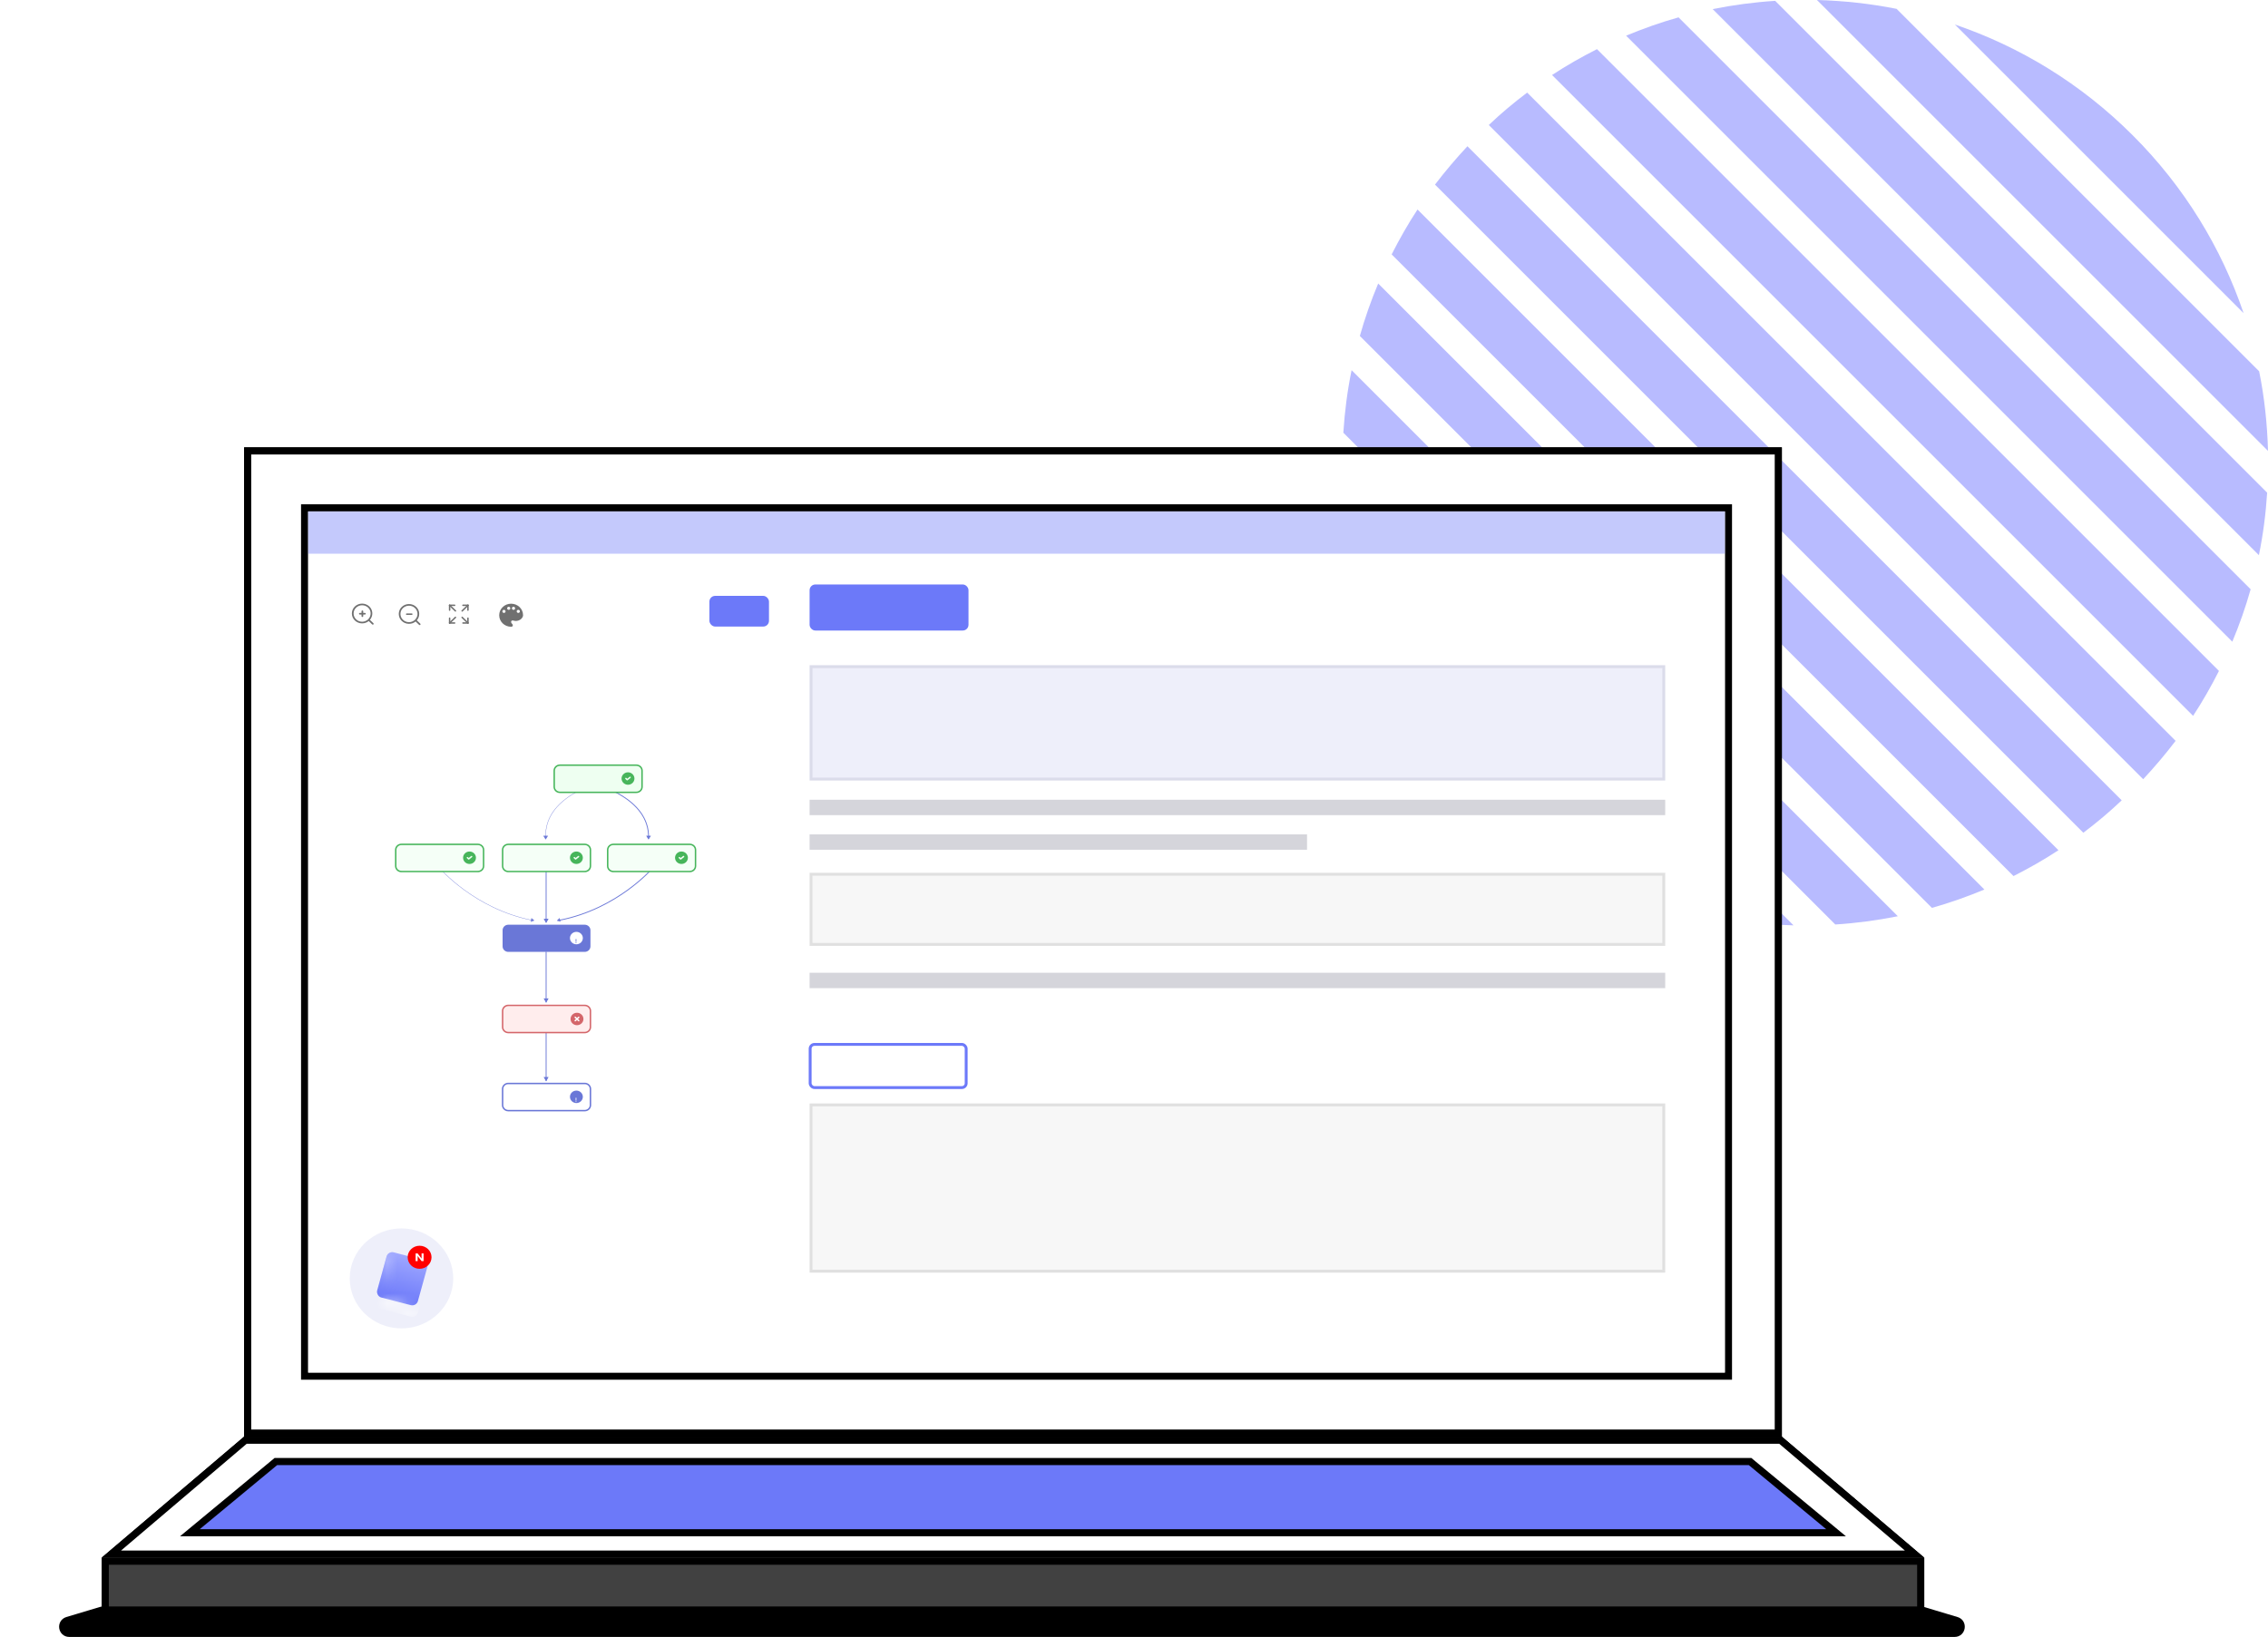<svg width="223" height="161" viewBox="0 0 223 161" fill="none" xmlns="http://www.w3.org/2000/svg">
<path d="M135.509 27.886C134.805 29.569 134.196 31.3 133.707 33.043L189.957 89.293C191.699 88.803 193.418 88.194 195.114 87.49L135.509 27.886Z" fill="#B8BBFF"/>
<path d="M139.377 20.605C138.434 22.037 137.598 23.517 136.834 25.021L197.979 86.165C199.483 85.401 200.963 84.566 202.396 83.623L139.377 20.605Z" fill="#B8BBFF"/>
<path d="M144.284 14.385C143.15 15.602 142.087 16.856 141.096 18.157L204.843 81.903C206.144 80.925 207.41 79.862 208.615 78.716L144.284 14.385Z" fill="#B8BBFF"/>
<path d="M220.6 30.799C218.428 24.413 214.799 18.396 209.701 13.311C204.604 8.213 198.599 4.584 192.213 2.412L220.6 30.799Z" fill="#B8BBFF"/>
<path d="M168.517 90.14C171.095 90.653 173.722 90.94 176.348 91.012L132 46.664C132.072 49.29 132.346 51.904 132.871 54.495L168.517 90.14Z" fill="#B8BBFF"/>
<path d="M132.895 36.409C132.477 38.439 132.215 40.492 132.083 42.557L180.454 90.928C182.52 90.797 184.573 90.522 186.602 90.116L132.895 36.409Z" fill="#B8BBFF"/>
<path d="M157.021 4.834C155.517 5.598 154.037 6.434 152.604 7.377L215.635 70.407C216.578 68.974 217.413 67.494 218.177 65.99L157.021 4.834Z" fill="#B8BBFF"/>
<path d="M186.483 0.871C183.905 0.358 181.278 0.072 178.652 0L223 44.348C222.928 41.722 222.654 39.107 222.129 36.517L186.483 0.871Z" fill="#B8BBFF"/>
<path d="M134.399 60.201C136.572 66.588 140.201 72.604 145.298 77.69C150.395 82.787 156.4 86.416 162.787 88.589L134.399 60.201Z" fill="#B8BBFF"/>
<path d="M165.043 1.707C163.3 2.196 161.581 2.805 159.886 3.51L219.49 63.114C220.195 61.431 220.804 59.7 221.293 57.957L165.043 1.707Z" fill="#B8BBFF"/>
<path d="M174.545 0.083C172.48 0.214 170.427 0.489 168.397 0.895L222.104 54.602C222.522 52.572 222.785 50.519 222.916 48.454L174.545 0.083Z" fill="#B8BBFF"/>
<path d="M150.157 9.108C148.856 10.087 147.59 11.149 146.385 12.295L210.728 76.639C211.862 75.421 212.924 74.168 213.915 72.866L150.157 9.108Z" fill="#B8BBFF"/>
<rect x="24.35" y="44.35" width="150.5" height="96.6" fill="white" stroke="black" stroke-width="0.7"/>
<rect x="29.95" y="49.95" width="140" height="85.4" fill="#C4C4C4" stroke="black" stroke-width="0.7"/>
<rect x="30.3" y="50.301" width="139.3" height="84.7" fill="white"/>
<path opacity="0.4" d="M30.3 50.301H169.6V54.46H30.3V50.301Z" fill="#6C79F9"/>
<path d="M163.731 78.66H79.603V80.173H163.731V78.66Z" fill="#D5D5DB"/>
<path d="M128.514 82.063H79.603V83.576H128.514V82.063Z" fill="#D5D5DB"/>
<path d="M163.731 95.675H79.603V97.188H163.731V95.675Z" fill="#D5D5DB"/>
<path d="M41.326 61.342L40.983 61.01C41.137 60.835 41.221 60.615 41.221 60.382C41.221 60.123 41.117 59.878 40.926 59.694C40.534 59.315 39.896 59.315 39.502 59.694C39.313 59.878 39.209 60.123 39.209 60.383C39.209 60.644 39.313 60.887 39.504 61.071C39.694 61.256 39.946 61.356 40.215 61.356C40.457 61.356 40.683 61.275 40.865 61.126L41.209 61.458C41.226 61.474 41.247 61.483 41.267 61.483C41.288 61.483 41.311 61.474 41.326 61.458C41.358 61.424 41.358 61.373 41.326 61.342ZM40.214 61.193C39.989 61.193 39.778 61.109 39.621 60.955C39.462 60.801 39.375 60.599 39.375 60.382C39.375 60.165 39.462 59.961 39.621 59.809C39.947 59.493 40.48 59.493 40.807 59.809C40.966 59.962 41.053 60.165 41.053 60.382C41.053 60.571 40.983 60.748 40.861 60.892C40.842 60.913 40.827 60.935 40.807 60.955C40.787 60.974 40.763 60.989 40.742 61.007C40.594 61.126 40.41 61.193 40.214 61.193Z" fill="#707070"/>
<path d="M40.489 60.406H39.987" stroke="#707070" stroke-width="0.142" stroke-linecap="round"/>
<path d="M36.717 61.299L36.37 60.964C36.703 60.582 36.688 60.01 36.316 59.651C35.924 59.272 35.286 59.272 34.892 59.651C34.5 60.03 34.5 60.646 34.892 61.027C35.082 61.21 35.335 61.312 35.604 61.312C35.846 61.312 36.072 61.231 36.254 61.082L36.598 61.414C36.614 61.43 36.636 61.438 36.656 61.438C36.676 61.438 36.7 61.43 36.715 61.414C36.75 61.381 36.75 61.331 36.717 61.299ZM35.606 61.15C35.382 61.15 35.17 61.066 35.013 60.912C34.686 60.596 34.686 60.081 35.013 59.766C35.177 59.607 35.392 59.529 35.606 59.529C35.82 59.529 36.035 59.609 36.199 59.766C36.506 60.062 36.521 60.531 36.253 60.849C36.234 60.87 36.219 60.892 36.199 60.912C36.179 60.931 36.156 60.946 36.134 60.964C35.985 61.083 35.802 61.15 35.606 61.15Z" fill="#707070"/>
<path d="M35.881 60.282H35.714V60.12C35.714 60.075 35.677 60.039 35.63 60.039C35.583 60.039 35.546 60.075 35.546 60.12V60.282H35.378C35.331 60.282 35.295 60.318 35.295 60.363C35.295 60.408 35.331 60.444 35.378 60.444H35.546V60.606C35.546 60.651 35.583 60.687 35.63 60.687C35.677 60.687 35.714 60.651 35.714 60.606V60.444H35.881C35.928 60.444 35.965 60.408 35.965 60.363C35.965 60.318 35.928 60.282 35.881 60.282Z" fill="#707070"/>
<path d="M44.7 59.533H44.454H44.208" stroke="#707070" stroke-width="0.142" stroke-linecap="round"/>
<path d="M44.208 60.008V59.77V59.533" stroke="#707070" stroke-width="0.142" stroke-linecap="round"/>
<path d="M44.782 60.087L44.503 59.818L44.208 59.533" stroke="#707070" stroke-width="0.142" stroke-linecap="round"/>
<path d="M44.208 60.8V61.038V61.276" stroke="#707070" stroke-width="0.142" stroke-linecap="round"/>
<path d="M44.7 61.276H44.454H44.208" stroke="#707070" stroke-width="0.142" stroke-linecap="round"/>
<path d="M44.782 60.721L44.487 61.006L44.208 61.275" stroke="#707070" stroke-width="0.142" stroke-linecap="round"/>
<path d="M45.52 61.276H45.766H46.012" stroke="#707070" stroke-width="0.142" stroke-linecap="round"/>
<path d="M46.011 60.8V61.038V61.276" stroke="#707070" stroke-width="0.142" stroke-linecap="round"/>
<path d="M45.438 60.721L45.733 61.006L46.011 61.275" stroke="#707070" stroke-width="0.142" stroke-linecap="round"/>
<path d="M46.011 60.008V59.77V59.533" stroke="#707070" stroke-width="0.142" stroke-linecap="round"/>
<path d="M45.52 59.533H45.766H46.012" stroke="#707070" stroke-width="0.142" stroke-linecap="round"/>
<path d="M45.438 60.087L45.733 59.802L46.011 59.533" stroke="#707070" stroke-width="0.142" stroke-linecap="round"/>
<path fill-rule="evenodd" clip-rule="evenodd" d="M51.43 60.51C51.43 60.839 50.961 61.191 50.491 61.039C50.256 60.964 50.178 61.191 50.339 61.342C50.491 61.493 50.417 61.644 50.256 61.644C49.608 61.644 49.083 61.136 49.083 60.51C49.083 59.883 49.608 59.376 50.256 59.376C50.905 59.376 51.43 59.883 51.43 60.51ZM50.178 59.829C50.178 59.913 50.108 59.98 50.022 59.98C49.935 59.98 49.865 59.913 49.865 59.829C49.865 59.746 49.935 59.678 50.022 59.678C50.108 59.678 50.178 59.746 50.178 59.829ZM49.552 60.283C49.639 60.283 49.709 60.215 49.709 60.132C49.709 60.048 49.639 59.98 49.552 59.98C49.466 59.98 49.396 60.048 49.396 60.132C49.396 60.215 49.466 60.283 49.552 60.283ZM50.648 59.829C50.648 59.913 50.578 59.98 50.491 59.98C50.405 59.98 50.334 59.913 50.334 59.829C50.334 59.746 50.405 59.678 50.491 59.678C50.578 59.678 50.648 59.746 50.648 59.829ZM50.961 60.283C51.047 60.283 51.117 60.215 51.117 60.132C51.117 60.048 51.047 59.98 50.961 59.98C50.874 59.98 50.804 60.048 50.804 60.132C50.804 60.215 50.874 60.283 50.961 60.283Z" fill="#707070"/>
<g filter="url(#filter0_d_557_1013)">
<ellipse cx="38.909" cy="125.17" rx="5.087" ry="4.916" fill="#EEEFFA"/>
<rect width="4.139" height="4.605" rx="0.566" transform="matrix(0.968 0.251 -0.267 0.964 37.596 122.466)" fill="url(#paint0_linear_557_1013)"/>
<g filter="url(#filter1_i_557_1013)">
<mask id="mask0_557_1013" style="mask-type:alpha" maskUnits="userSpaceOnUse" x="37" y="126" width="4" height="2">
<path d="M37.096 126.533C37.136 126.389 37.286 126.302 37.43 126.34L40.59 127.158L40.445 127.68L37.286 126.862C37.141 126.824 37.056 126.677 37.096 126.533Z" fill="white"/>
</mask>
<g mask="url(#mask0_557_1013)">
<rect width="4.139" height="4.198" rx="0.566" transform="matrix(0.968 0.251 -0.267 0.964 37.488 122.858)" fill="white"/>
</g>
</g>
<mask id="mask1_557_1013" style="mask-type:alpha" maskUnits="userSpaceOnUse" x="36" y="122" width="3" height="6">
<rect width="0.605" height="4.605" transform="matrix(0.968 0.251 -0.267 0.964 37.596 122.466)" fill="url(#paint1_linear_557_1013)"/>
</mask>
<g mask="url(#mask1_557_1013)">
<rect width="4.139" height="4.605" rx="0.566" transform="matrix(0.968 0.251 -0.267 0.964 37.596 122.466)" fill="url(#paint2_linear_557_1013)"/>
</g>
</g>
<ellipse cx="41.256" cy="123.657" rx="1.174" ry="1.134" fill="#FF0000"/>
<path d="M41.648 123.279V124.036H41.45L41.064 123.529V124.036H40.865V123.279H41.064L41.451 123.787V123.279H41.648Z" fill="white"/>
<path d="M64.167 85.383C64.167 85.383 60.727 89.4 55.025 90.505" stroke="#6A77D7" stroke-width="0.085"/>
<path d="M58.513 77.12C58.513 77.12 63.887 78.472 63.767 82.414" stroke="#6A77D7" stroke-width="0.085" stroke-miterlimit="10"/>
<path d="M53.637 82.279L53.671 82.278C53.664 82.054 53.675 81.834 53.704 81.618C53.732 81.402 53.779 81.191 53.843 80.984C53.907 80.776 53.989 80.574 54.088 80.376C54.187 80.178 54.304 79.985 54.438 79.798C54.545 79.647 54.664 79.5 54.793 79.357C54.923 79.213 55.063 79.074 55.214 78.937C55.365 78.801 55.526 78.669 55.698 78.54C55.87 78.412 56.053 78.287 56.245 78.167C56.416 78.06 56.588 77.961 56.756 77.871C56.924 77.78 57.088 77.698 57.246 77.623C57.403 77.549 57.554 77.483 57.693 77.424C57.833 77.366 57.962 77.315 58.076 77.272C58.2 77.226 58.314 77.186 58.415 77.152C58.517 77.118 58.605 77.089 58.679 77.067C58.752 77.045 58.81 77.028 58.85 77.017C58.889 77.006 58.911 77 58.912 77L58.904 76.969C58.903 76.969 58.881 76.975 58.841 76.986C58.801 76.997 58.743 77.013 58.669 77.036C58.595 77.058 58.506 77.087 58.404 77.121C58.303 77.155 58.188 77.195 58.064 77.242C57.949 77.285 57.82 77.336 57.68 77.395C57.54 77.453 57.389 77.52 57.231 77.594C57.073 77.669 56.908 77.751 56.739 77.842C56.571 77.933 56.398 78.032 56.227 78.14C56.033 78.26 55.85 78.386 55.677 78.515C55.505 78.644 55.342 78.777 55.191 78.914C55.039 79.051 54.898 79.192 54.768 79.336C54.637 79.48 54.518 79.628 54.41 79.779C54.275 79.968 54.157 80.163 54.057 80.362C53.958 80.561 53.875 80.765 53.811 80.974C53.746 81.183 53.699 81.397 53.67 81.614C53.641 81.832 53.63 82.054 53.637 82.279Z" fill="#6A77D7"/>
<path d="M53.697 101.558V106.313" stroke="#6A77D7" stroke-width="0.085" stroke-miterlimit="10"/>
<path d="M53.697 106.271L53.867 105.971H53.527L53.697 106.271Z" fill="#6A77D7" stroke="#6A77D7" stroke-width="0.085"/>
<path d="M53.697 93.595V98.584" stroke="#6A77D7" stroke-width="0.085" stroke-miterlimit="10"/>
<path d="M53.697 98.541L53.867 98.241H53.527L53.697 98.541Z" fill="#6A77D7" stroke="#6A77D7" stroke-width="0.085"/>
<path d="M53.697 85.631V90.695" stroke="#6A77D7" stroke-width="0.085" stroke-miterlimit="10"/>
<path d="M53.697 90.707L53.867 90.407H53.527L53.697 90.707Z" fill="#6A77D7" stroke="#6A77D7" stroke-width="0.085"/>
<path d="M53.652 82.509L53.729 82.385L53.822 82.236H53.482L53.652 82.509Z" fill="#6A77D7" stroke="#6A77D7" stroke-width="0.071"/>
<path d="M52.281 90.521L52.287 90.489C51.964 90.424 51.642 90.349 51.321 90.262C50.999 90.176 50.68 90.079 50.362 89.972C50.044 89.865 49.727 89.748 49.414 89.62C49.1 89.492 48.789 89.354 48.48 89.207C48.234 89.088 47.989 88.964 47.746 88.833C47.503 88.702 47.262 88.565 47.024 88.422C46.786 88.279 46.551 88.13 46.318 87.976C46.086 87.821 45.856 87.661 45.63 87.496C45.429 87.348 45.24 87.204 45.064 87.064C44.888 86.924 44.724 86.788 44.575 86.66C44.425 86.532 44.288 86.412 44.166 86.3C44.044 86.189 43.936 86.088 43.843 85.999C43.743 85.902 43.654 85.813 43.578 85.735C43.501 85.657 43.436 85.589 43.384 85.534C43.332 85.478 43.293 85.434 43.266 85.404C43.239 85.374 43.225 85.358 43.225 85.357L43.199 85.378C43.2 85.379 43.213 85.395 43.24 85.425C43.267 85.455 43.307 85.499 43.359 85.555C43.411 85.611 43.476 85.679 43.553 85.757C43.63 85.836 43.719 85.924 43.82 86.022C43.913 86.111 44.021 86.213 44.143 86.324C44.265 86.435 44.402 86.556 44.552 86.685C44.702 86.813 44.866 86.948 45.043 87.089C45.219 87.229 45.409 87.374 45.61 87.522C45.837 87.688 46.066 87.848 46.299 88.003C46.532 88.157 46.768 88.307 47.007 88.45C47.245 88.593 47.486 88.73 47.73 88.861C47.973 88.992 48.218 89.117 48.465 89.236C48.774 89.384 49.086 89.522 49.401 89.65C49.715 89.778 50.032 89.895 50.351 90.003C50.669 90.11 50.99 90.207 51.312 90.294C51.633 90.38 51.957 90.456 52.281 90.521Z" fill="#6A77D7"/>
<path d="M52.51 90.531L52.205 90.646L52.264 90.323L52.51 90.531Z" fill="#6A77D7"/>
<path d="M52.536 90.537L52.519 90.522L52.273 90.313L52.254 90.297L52.25 90.321L52.191 90.645L52.186 90.668L52.209 90.66L52.514 90.545L52.536 90.537ZM52.273 90.35L52.483 90.528L52.222 90.626L52.273 90.35Z" fill="#6A77D7"/>
<path d="M62.57 75.257H55.053C54.743 75.257 54.492 75.5 54.492 75.799V77.387C54.492 77.686 54.743 77.929 55.053 77.929H62.57C62.88 77.929 63.13 77.686 63.13 77.387V75.799C63.13 75.5 62.88 75.257 62.57 75.257Z" fill="#EEFFF1" stroke="#47B55B" stroke-width="0.142"/>
<path d="M61.748 77.184C62.097 77.184 62.381 76.91 62.381 76.572C62.381 76.234 62.097 75.96 61.748 75.96C61.398 75.96 61.114 76.234 61.114 76.572C61.114 76.91 61.398 77.184 61.748 77.184Z" fill="#47B55B"/>
<path d="M61.542 76.567L61.667 76.686L61.952 76.459" stroke="#EEFFF1" stroke-width="0.142" stroke-linecap="round" stroke-linejoin="round"/>
<path d="M57.496 83.047H49.978C49.669 83.047 49.418 83.289 49.418 83.588V85.177C49.418 85.476 49.669 85.718 49.978 85.718H57.496C57.806 85.718 58.056 85.476 58.056 85.177V83.588C58.056 83.289 57.806 83.047 57.496 83.047Z" fill="#F5FFF7" stroke="#47B55B" stroke-width="0.142"/>
<path d="M56.675 84.974C57.025 84.974 57.308 84.7 57.308 84.362C57.308 84.024 57.025 83.75 56.675 83.75C56.325 83.75 56.041 84.024 56.041 84.362C56.041 84.7 56.325 84.974 56.675 84.974Z" fill="#47B55B"/>
<path d="M56.47 84.357L56.595 84.477L56.88 84.249" stroke="#F5FFF7" stroke-width="0.142" stroke-linecap="round" stroke-linejoin="round"/>
<path d="M57.495 90.95H49.978C49.668 90.95 49.417 91.193 49.417 91.492V93.08C49.417 93.379 49.668 93.621 49.978 93.621H57.495C57.805 93.621 58.056 93.379 58.056 93.08V91.492C58.056 91.193 57.805 90.95 57.495 90.95Z" fill="#6A77D7"/>
<path d="M56.675 92.876C57.024 92.876 57.308 92.602 57.308 92.264C57.308 91.926 57.024 91.652 56.675 91.652C56.325 91.652 56.041 91.926 56.041 92.264C56.041 92.602 56.325 92.876 56.675 92.876Z" fill="white"/>
<path d="M56.68 92.365L56.671 92.644H56.605L56.596 92.365H56.68ZM56.593 92.731C56.593 92.719 56.597 92.709 56.605 92.701C56.614 92.693 56.625 92.689 56.638 92.689C56.652 92.689 56.663 92.693 56.671 92.701C56.679 92.709 56.683 92.719 56.683 92.731C56.683 92.742 56.679 92.752 56.671 92.76C56.663 92.768 56.652 92.772 56.638 92.772C56.625 92.772 56.614 92.768 56.605 92.76C56.597 92.752 56.593 92.742 56.593 92.731Z" fill="#6A77D7"/>
<path d="M57.495 106.562H49.978C49.668 106.562 49.417 106.805 49.417 107.104V108.692C49.417 108.991 49.668 109.234 49.978 109.234H57.495C57.805 109.234 58.056 108.991 58.056 108.692V107.104C58.056 106.805 57.805 106.562 57.495 106.562Z" fill="white" stroke="#6A77D7" stroke-width="0.142"/>
<path d="M56.675 108.489C57.024 108.489 57.308 108.215 57.308 107.877C57.308 107.539 57.024 107.265 56.675 107.265C56.325 107.265 56.041 107.539 56.041 107.877C56.041 108.215 56.325 108.489 56.675 108.489Z" fill="#6A77D7"/>
<path d="M56.68 107.976L56.671 108.256H56.605L56.596 107.976H56.68ZM56.593 108.342C56.593 108.331 56.597 108.321 56.605 108.313C56.614 108.305 56.625 108.301 56.638 108.301C56.652 108.301 56.663 108.305 56.671 108.313C56.679 108.321 56.683 108.331 56.683 108.342C56.683 108.354 56.679 108.364 56.671 108.371C56.663 108.379 56.652 108.383 56.638 108.383C56.625 108.383 56.614 108.379 56.605 108.371C56.597 108.364 56.593 108.354 56.593 108.342Z" fill="white"/>
<path d="M46.987 83.047H39.469C39.16 83.047 38.909 83.289 38.909 83.588V85.177C38.909 85.476 39.16 85.718 39.469 85.718H46.987C47.296 85.718 47.547 85.476 47.547 85.177V83.588C47.547 83.289 47.296 83.047 46.987 83.047Z" fill="#F5FFF7" stroke="#47B55B" stroke-width="0.142"/>
<path d="M46.165 84.974C46.515 84.974 46.798 84.7 46.798 84.362C46.798 84.024 46.515 83.75 46.165 83.75C45.815 83.75 45.532 84.024 45.532 84.362C45.532 84.7 45.815 84.974 46.165 84.974Z" fill="#47B55B"/>
<path d="M45.96 84.357L46.085 84.477L46.37 84.249" stroke="#EEFFF1" stroke-width="0.142" stroke-linecap="round" stroke-linejoin="round"/>
<path d="M67.827 83.047H60.309C60 83.047 59.749 83.289 59.749 83.588V85.177C59.749 85.476 60 85.718 60.309 85.718H67.827C68.136 85.718 68.387 85.476 68.387 85.177V83.588C68.387 83.289 68.136 83.047 67.827 83.047Z" fill="#F5FFF7" stroke="#47B55B" stroke-width="0.142"/>
<path d="M67.005 84.974C67.355 84.974 67.638 84.7 67.638 84.362C67.638 84.024 67.355 83.75 67.005 83.75C66.655 83.75 66.372 84.024 66.372 84.362C66.372 84.7 66.655 84.974 67.005 84.974Z" fill="#47B55B"/>
<path d="M66.799 84.357L66.925 84.477L67.21 84.249" fill="#47B55B"/>
<path d="M66.799 84.357L66.925 84.477L67.21 84.249" stroke="#F5FFF7" stroke-width="0.142" stroke-linecap="round" stroke-linejoin="round"/>
<path d="M54.782 90.542L55.012 90.317L55.094 90.636L54.782 90.542Z" fill="#6A77D7"/>
<path d="M54.756 90.548L54.778 90.555L55.09 90.649L55.114 90.656L55.108 90.633L55.026 90.314L55.02 90.29L55.002 90.308L54.772 90.532L54.756 90.548ZM55.075 90.616L54.808 90.536L55.005 90.344L55.075 90.616Z" fill="#6A77D7"/>
<path d="M57.495 98.884H49.978C49.668 98.884 49.417 99.127 49.417 99.426V101.014C49.417 101.313 49.668 101.556 49.978 101.556H57.495C57.805 101.556 58.056 101.313 58.056 101.014V99.426C58.056 99.127 57.805 98.884 57.495 98.884Z" fill="#FFEDED" stroke="#D4666A" stroke-width="0.142"/>
<path d="M56.732 100.833C57.082 100.833 57.366 100.559 57.366 100.221C57.366 99.883 57.082 99.609 56.732 99.609C56.382 99.609 56.099 99.883 56.099 100.221C56.099 100.559 56.382 100.833 56.732 100.833Z" fill="#D4666A"/>
<path d="M56.56 100.389L56.905 100.055" stroke="white" stroke-width="0.142" stroke-linecap="round" stroke-linejoin="round"/>
<path d="M56.56 100.055L56.905 100.389" stroke="white" stroke-width="0.142" stroke-linecap="round" stroke-linejoin="round"/>
<path d="M63.768 82.509L63.846 82.385L63.938 82.236H63.598L63.768 82.509Z" fill="#6A77D7" stroke="#6A77D7" stroke-width="0.071"/>
<rect x="79.745" y="57.627" width="15.341" height="4.247" rx="0.425" fill="#6C79F9"/>
<rect x="79.745" y="57.627" width="15.341" height="4.247" rx="0.425" stroke="#6C79F9" stroke-width="0.283"/>
<rect x="79.658" y="102.72" width="15.341" height="4.247" rx="0.425" stroke="#6C79F9" stroke-width="0.283"/>
<rect x="79.745" y="65.567" width="83.845" height="11.061" fill="#EEEFFA" stroke="#DBDCEA" stroke-width="0.283"/>
<rect x="79.745" y="85.986" width="83.845" height="6.901" fill="#F7F7F7" stroke="#E0E0E0" stroke-width="0.283"/>
<rect x="79.745" y="108.673" width="83.845" height="16.355" fill="#F7F7F7" stroke="#E0E0E0" stroke-width="0.283"/>
<rect x="69.751" y="58.605" width="5.859" height="3.02" rx="0.566" fill="#6C79F9"/>
<rect x="10.35" y="153.55" width="178.5" height="4.9" fill="#414141" stroke="black" stroke-width="0.7"/>
<path d="M10.952 152.85L24.129 141.65H175.071L188.248 152.85H10.952Z" fill="white" stroke="black" stroke-width="0.7"/>
<path d="M18.671 150.75L27.123 143.75H172.077L180.529 150.75H18.671Z" fill="#6C79F9" stroke="black" stroke-width="0.7"/>
<rect x="24.35" y="44.35" width="150.5" height="96.6" fill="white" stroke="black" stroke-width="0.7"/>
<rect x="29.95" y="49.95" width="140" height="85.4" fill="#C4C4C4" stroke="black" stroke-width="0.7"/>
<rect x="30.3" y="50.301" width="139.3" height="84.7" fill="white"/>
<path opacity="0.4" d="M30.3 50.301H169.6V54.46H30.3V50.301Z" fill="#6C79F9"/>
<path d="M163.731 78.66H79.603V80.173H163.731V78.66Z" fill="#D5D5DB"/>
<path d="M128.514 82.063H79.603V83.576H128.514V82.063Z" fill="#D5D5DB"/>
<path d="M163.731 95.675H79.603V97.188H163.731V95.675Z" fill="#D5D5DB"/>
<path d="M41.326 61.342L40.983 61.01C41.137 60.835 41.221 60.615 41.221 60.382C41.221 60.123 41.117 59.878 40.926 59.694C40.534 59.315 39.896 59.315 39.502 59.694C39.313 59.878 39.209 60.123 39.209 60.383C39.209 60.644 39.313 60.887 39.504 61.071C39.694 61.256 39.946 61.356 40.215 61.356C40.457 61.356 40.683 61.275 40.865 61.126L41.209 61.458C41.226 61.474 41.247 61.483 41.267 61.483C41.288 61.483 41.311 61.474 41.326 61.458C41.358 61.424 41.358 61.373 41.326 61.342ZM40.214 61.193C39.989 61.193 39.778 61.109 39.621 60.955C39.462 60.801 39.375 60.599 39.375 60.382C39.375 60.165 39.462 59.961 39.621 59.809C39.947 59.493 40.48 59.493 40.807 59.809C40.966 59.962 41.053 60.165 41.053 60.382C41.053 60.571 40.983 60.748 40.861 60.892C40.842 60.913 40.827 60.935 40.807 60.955C40.787 60.974 40.763 60.989 40.742 61.007C40.594 61.126 40.41 61.193 40.214 61.193Z" fill="#707070"/>
<path d="M40.489 60.406H39.987" stroke="#707070" stroke-width="0.142" stroke-linecap="round"/>
<path d="M36.717 61.299L36.37 60.964C36.703 60.582 36.688 60.01 36.316 59.651C35.924 59.272 35.286 59.272 34.892 59.651C34.5 60.03 34.5 60.646 34.892 61.027C35.082 61.21 35.335 61.312 35.604 61.312C35.846 61.312 36.072 61.231 36.254 61.082L36.598 61.414C36.614 61.43 36.636 61.438 36.656 61.438C36.676 61.438 36.7 61.43 36.715 61.414C36.75 61.381 36.75 61.331 36.717 61.299ZM35.606 61.15C35.382 61.15 35.17 61.066 35.013 60.912C34.686 60.596 34.686 60.081 35.013 59.766C35.177 59.607 35.392 59.529 35.606 59.529C35.82 59.529 36.035 59.609 36.199 59.766C36.506 60.062 36.521 60.531 36.253 60.849C36.234 60.87 36.219 60.892 36.199 60.912C36.179 60.931 36.156 60.946 36.134 60.964C35.985 61.083 35.802 61.15 35.606 61.15Z" fill="#707070"/>
<path d="M35.881 60.282H35.714V60.12C35.714 60.075 35.677 60.039 35.63 60.039C35.583 60.039 35.546 60.075 35.546 60.12V60.282H35.378C35.331 60.282 35.295 60.318 35.295 60.363C35.295 60.408 35.331 60.444 35.378 60.444H35.546V60.606C35.546 60.651 35.583 60.687 35.63 60.687C35.677 60.687 35.714 60.651 35.714 60.606V60.444H35.881C35.928 60.444 35.965 60.408 35.965 60.363C35.965 60.318 35.928 60.282 35.881 60.282Z" fill="#707070"/>
<path d="M44.7 59.533H44.454H44.208" stroke="#707070" stroke-width="0.142" stroke-linecap="round"/>
<path d="M44.208 60.008V59.77V59.533" stroke="#707070" stroke-width="0.142" stroke-linecap="round"/>
<path d="M44.782 60.087L44.503 59.818L44.208 59.533" stroke="#707070" stroke-width="0.142" stroke-linecap="round"/>
<path d="M44.208 60.8V61.038V61.276" stroke="#707070" stroke-width="0.142" stroke-linecap="round"/>
<path d="M44.7 61.276H44.454H44.208" stroke="#707070" stroke-width="0.142" stroke-linecap="round"/>
<path d="M44.782 60.721L44.487 61.006L44.208 61.275" stroke="#707070" stroke-width="0.142" stroke-linecap="round"/>
<path d="M45.52 61.276H45.766H46.012" stroke="#707070" stroke-width="0.142" stroke-linecap="round"/>
<path d="M46.011 60.8V61.038V61.276" stroke="#707070" stroke-width="0.142" stroke-linecap="round"/>
<path d="M45.438 60.721L45.733 61.006L46.011 61.275" stroke="#707070" stroke-width="0.142" stroke-linecap="round"/>
<path d="M46.011 60.008V59.77V59.533" stroke="#707070" stroke-width="0.142" stroke-linecap="round"/>
<path d="M45.52 59.533H45.766H46.012" stroke="#707070" stroke-width="0.142" stroke-linecap="round"/>
<path d="M45.438 60.087L45.733 59.802L46.011 59.533" stroke="#707070" stroke-width="0.142" stroke-linecap="round"/>
<path fill-rule="evenodd" clip-rule="evenodd" d="M51.43 60.51C51.43 60.839 50.961 61.191 50.491 61.039C50.256 60.964 50.178 61.191 50.339 61.342C50.491 61.493 50.417 61.644 50.256 61.644C49.608 61.644 49.083 61.136 49.083 60.51C49.083 59.883 49.608 59.376 50.256 59.376C50.905 59.376 51.43 59.883 51.43 60.51ZM50.178 59.829C50.178 59.913 50.108 59.98 50.022 59.98C49.935 59.98 49.865 59.913 49.865 59.829C49.865 59.746 49.935 59.678 50.022 59.678C50.108 59.678 50.178 59.746 50.178 59.829ZM49.552 60.283C49.639 60.283 49.709 60.215 49.709 60.132C49.709 60.048 49.639 59.98 49.552 59.98C49.466 59.98 49.396 60.048 49.396 60.132C49.396 60.215 49.466 60.283 49.552 60.283ZM50.648 59.829C50.648 59.913 50.578 59.98 50.491 59.98C50.405 59.98 50.334 59.913 50.334 59.829C50.334 59.746 50.405 59.678 50.491 59.678C50.578 59.678 50.648 59.746 50.648 59.829ZM50.961 60.283C51.047 60.283 51.117 60.215 51.117 60.132C51.117 60.048 51.047 59.98 50.961 59.98C50.874 59.98 50.804 60.048 50.804 60.132C50.804 60.215 50.874 60.283 50.961 60.283Z" fill="#707070"/>
<g filter="url(#filter2_d_557_1013)">
<ellipse cx="38.909" cy="125.17" rx="5.087" ry="4.916" fill="#EEEFFA"/>
<rect width="4.139" height="4.605" rx="0.566" transform="matrix(0.968 0.251 -0.267 0.964 37.596 122.466)" fill="url(#paint3_linear_557_1013)"/>
<g filter="url(#filter3_i_557_1013)">
<mask id="mask2_557_1013" style="mask-type:alpha" maskUnits="userSpaceOnUse" x="37" y="126" width="4" height="2">
<path d="M37.096 126.533C37.136 126.389 37.286 126.302 37.43 126.34L40.59 127.158L40.445 127.68L37.286 126.862C37.141 126.824 37.056 126.677 37.096 126.533Z" fill="white"/>
</mask>
<g mask="url(#mask2_557_1013)">
<rect width="4.139" height="4.198" rx="0.566" transform="matrix(0.968 0.251 -0.267 0.964 37.488 122.858)" fill="white"/>
</g>
</g>
<mask id="mask3_557_1013" style="mask-type:alpha" maskUnits="userSpaceOnUse" x="36" y="122" width="3" height="6">
<rect width="0.605" height="4.605" transform="matrix(0.968 0.251 -0.267 0.964 37.596 122.466)" fill="url(#paint4_linear_557_1013)"/>
</mask>
<g mask="url(#mask3_557_1013)">
<rect width="4.139" height="4.605" rx="0.566" transform="matrix(0.968 0.251 -0.267 0.964 37.596 122.466)" fill="url(#paint5_linear_557_1013)"/>
</g>
</g>
<ellipse cx="41.256" cy="123.657" rx="1.174" ry="1.134" fill="#FF0000"/>
<path d="M41.648 123.279V124.036H41.45L41.064 123.529V124.036H40.865V123.279H41.064L41.451 123.787V123.279H41.648Z" fill="white"/>
<path d="M64.167 85.383C64.167 85.383 60.727 89.4 55.025 90.505" stroke="#6A77D7" stroke-width="0.085"/>
<path d="M58.513 77.12C58.513 77.12 63.887 78.472 63.767 82.414" stroke="#6A77D7" stroke-width="0.085" stroke-miterlimit="10"/>
<path d="M53.637 82.279L53.671 82.278C53.664 82.054 53.675 81.834 53.704 81.618C53.732 81.402 53.779 81.191 53.843 80.984C53.907 80.776 53.989 80.574 54.088 80.376C54.187 80.178 54.304 79.985 54.438 79.798C54.545 79.647 54.664 79.5 54.793 79.357C54.923 79.213 55.063 79.074 55.214 78.937C55.365 78.801 55.526 78.669 55.698 78.54C55.87 78.412 56.053 78.287 56.245 78.167C56.416 78.06 56.588 77.961 56.756 77.871C56.924 77.78 57.088 77.698 57.246 77.623C57.403 77.549 57.554 77.483 57.693 77.424C57.833 77.366 57.962 77.315 58.076 77.272C58.2 77.226 58.314 77.186 58.415 77.152C58.517 77.118 58.605 77.089 58.679 77.067C58.752 77.045 58.81 77.028 58.85 77.017C58.889 77.006 58.911 77 58.912 77L58.904 76.969C58.903 76.969 58.881 76.975 58.841 76.986C58.801 76.997 58.743 77.013 58.669 77.036C58.595 77.058 58.506 77.087 58.404 77.121C58.303 77.155 58.188 77.195 58.064 77.242C57.949 77.285 57.82 77.336 57.68 77.395C57.54 77.453 57.389 77.52 57.231 77.594C57.073 77.669 56.908 77.751 56.739 77.842C56.571 77.933 56.398 78.032 56.227 78.14C56.033 78.26 55.85 78.386 55.677 78.515C55.505 78.644 55.342 78.777 55.191 78.914C55.039 79.051 54.898 79.192 54.768 79.336C54.637 79.48 54.518 79.628 54.41 79.779C54.275 79.968 54.157 80.163 54.057 80.362C53.958 80.561 53.875 80.765 53.811 80.974C53.746 81.183 53.699 81.397 53.67 81.614C53.641 81.832 53.63 82.054 53.637 82.279Z" fill="#6A77D7"/>
<path d="M53.697 101.558V106.313" stroke="#6A77D7" stroke-width="0.085" stroke-miterlimit="10"/>
<path d="M53.697 106.271L53.867 105.971H53.527L53.697 106.271Z" fill="#6A77D7" stroke="#6A77D7" stroke-width="0.085"/>
<path d="M53.697 93.595V98.584" stroke="#6A77D7" stroke-width="0.085" stroke-miterlimit="10"/>
<path d="M53.697 98.541L53.867 98.241H53.527L53.697 98.541Z" fill="#6A77D7" stroke="#6A77D7" stroke-width="0.085"/>
<path d="M53.697 85.631V90.695" stroke="#6A77D7" stroke-width="0.085" stroke-miterlimit="10"/>
<path d="M53.697 90.707L53.867 90.407H53.527L53.697 90.707Z" fill="#6A77D7" stroke="#6A77D7" stroke-width="0.085"/>
<path d="M53.652 82.509L53.729 82.385L53.822 82.236H53.482L53.652 82.509Z" fill="#6A77D7" stroke="#6A77D7" stroke-width="0.071"/>
<path d="M52.281 90.521L52.287 90.489C51.964 90.424 51.642 90.349 51.321 90.262C50.999 90.176 50.68 90.079 50.362 89.972C50.044 89.865 49.727 89.748 49.414 89.62C49.1 89.492 48.789 89.354 48.48 89.207C48.234 89.088 47.989 88.964 47.746 88.833C47.503 88.702 47.262 88.565 47.024 88.422C46.786 88.279 46.551 88.13 46.318 87.976C46.086 87.821 45.856 87.661 45.63 87.496C45.429 87.348 45.24 87.204 45.064 87.064C44.888 86.924 44.724 86.788 44.575 86.66C44.425 86.532 44.288 86.412 44.166 86.3C44.044 86.189 43.936 86.088 43.843 85.999C43.743 85.902 43.654 85.813 43.578 85.735C43.501 85.657 43.436 85.589 43.384 85.534C43.332 85.478 43.293 85.434 43.266 85.404C43.239 85.374 43.225 85.358 43.225 85.357L43.199 85.378C43.2 85.379 43.213 85.395 43.24 85.425C43.267 85.455 43.307 85.499 43.359 85.555C43.411 85.611 43.476 85.679 43.553 85.757C43.63 85.836 43.719 85.924 43.82 86.022C43.913 86.111 44.021 86.213 44.143 86.324C44.265 86.435 44.402 86.556 44.552 86.685C44.702 86.813 44.866 86.948 45.043 87.089C45.219 87.229 45.409 87.374 45.61 87.522C45.837 87.688 46.066 87.848 46.299 88.003C46.532 88.157 46.768 88.307 47.007 88.45C47.245 88.593 47.486 88.73 47.73 88.861C47.973 88.992 48.218 89.117 48.465 89.236C48.774 89.384 49.086 89.522 49.401 89.65C49.715 89.778 50.032 89.895 50.351 90.003C50.669 90.11 50.99 90.207 51.312 90.294C51.633 90.38 51.957 90.456 52.281 90.521Z" fill="#6A77D7"/>
<path d="M52.51 90.531L52.205 90.646L52.264 90.323L52.51 90.531Z" fill="#6A77D7"/>
<path d="M52.536 90.537L52.519 90.522L52.273 90.313L52.254 90.297L52.25 90.321L52.191 90.645L52.186 90.668L52.209 90.66L52.514 90.545L52.536 90.537ZM52.273 90.35L52.483 90.528L52.222 90.626L52.273 90.35Z" fill="#6A77D7"/>
<path d="M62.57 75.257H55.053C54.743 75.257 54.492 75.5 54.492 75.799V77.387C54.492 77.686 54.743 77.929 55.053 77.929H62.57C62.88 77.929 63.13 77.686 63.13 77.387V75.799C63.13 75.5 62.88 75.257 62.57 75.257Z" fill="#EEFFF1" stroke="#47B55B" stroke-width="0.142"/>
<path d="M61.748 77.184C62.097 77.184 62.381 76.91 62.381 76.572C62.381 76.234 62.097 75.96 61.748 75.96C61.398 75.96 61.114 76.234 61.114 76.572C61.114 76.91 61.398 77.184 61.748 77.184Z" fill="#47B55B"/>
<path d="M61.542 76.567L61.667 76.686L61.952 76.459" stroke="#EEFFF1" stroke-width="0.142" stroke-linecap="round" stroke-linejoin="round"/>
<path d="M57.496 83.047H49.978C49.669 83.047 49.418 83.289 49.418 83.588V85.177C49.418 85.476 49.669 85.718 49.978 85.718H57.496C57.806 85.718 58.056 85.476 58.056 85.177V83.588C58.056 83.289 57.806 83.047 57.496 83.047Z" fill="#F5FFF7" stroke="#47B55B" stroke-width="0.142"/>
<path d="M56.675 84.974C57.025 84.974 57.308 84.7 57.308 84.362C57.308 84.024 57.025 83.75 56.675 83.75C56.325 83.75 56.041 84.024 56.041 84.362C56.041 84.7 56.325 84.974 56.675 84.974Z" fill="#47B55B"/>
<path d="M56.47 84.357L56.595 84.477L56.88 84.249" stroke="#F5FFF7" stroke-width="0.142" stroke-linecap="round" stroke-linejoin="round"/>
<path d="M57.495 90.95H49.978C49.668 90.95 49.417 91.193 49.417 91.492V93.08C49.417 93.379 49.668 93.621 49.978 93.621H57.495C57.805 93.621 58.056 93.379 58.056 93.08V91.492C58.056 91.193 57.805 90.95 57.495 90.95Z" fill="#6A77D7"/>
<path d="M56.675 92.876C57.024 92.876 57.308 92.602 57.308 92.264C57.308 91.926 57.024 91.652 56.675 91.652C56.325 91.652 56.041 91.926 56.041 92.264C56.041 92.602 56.325 92.876 56.675 92.876Z" fill="white"/>
<path d="M56.68 92.365L56.671 92.644H56.605L56.596 92.365H56.68ZM56.593 92.731C56.593 92.719 56.597 92.709 56.605 92.701C56.614 92.693 56.625 92.689 56.638 92.689C56.652 92.689 56.663 92.693 56.671 92.701C56.679 92.709 56.683 92.719 56.683 92.731C56.683 92.742 56.679 92.752 56.671 92.76C56.663 92.768 56.652 92.772 56.638 92.772C56.625 92.772 56.614 92.768 56.605 92.76C56.597 92.752 56.593 92.742 56.593 92.731Z" fill="#6A77D7"/>
<path d="M57.495 106.562H49.978C49.668 106.562 49.417 106.805 49.417 107.104V108.692C49.417 108.991 49.668 109.234 49.978 109.234H57.495C57.805 109.234 58.056 108.991 58.056 108.692V107.104C58.056 106.805 57.805 106.562 57.495 106.562Z" fill="white" stroke="#6A77D7" stroke-width="0.142"/>
<path d="M56.675 108.489C57.024 108.489 57.308 108.215 57.308 107.877C57.308 107.539 57.024 107.265 56.675 107.265C56.325 107.265 56.041 107.539 56.041 107.877C56.041 108.215 56.325 108.489 56.675 108.489Z" fill="#6A77D7"/>
<path d="M56.68 107.976L56.671 108.256H56.605L56.596 107.976H56.68ZM56.593 108.342C56.593 108.331 56.597 108.321 56.605 108.313C56.614 108.305 56.625 108.301 56.638 108.301C56.652 108.301 56.663 108.305 56.671 108.313C56.679 108.321 56.683 108.331 56.683 108.342C56.683 108.354 56.679 108.364 56.671 108.371C56.663 108.379 56.652 108.383 56.638 108.383C56.625 108.383 56.614 108.379 56.605 108.371C56.597 108.364 56.593 108.354 56.593 108.342Z" fill="white"/>
<path d="M46.987 83.047H39.469C39.16 83.047 38.909 83.289 38.909 83.588V85.177C38.909 85.476 39.16 85.718 39.469 85.718H46.987C47.296 85.718 47.547 85.476 47.547 85.177V83.588C47.547 83.289 47.296 83.047 46.987 83.047Z" fill="#F5FFF7" stroke="#47B55B" stroke-width="0.142"/>
<path d="M46.165 84.974C46.515 84.974 46.798 84.7 46.798 84.362C46.798 84.024 46.515 83.75 46.165 83.75C45.815 83.75 45.532 84.024 45.532 84.362C45.532 84.7 45.815 84.974 46.165 84.974Z" fill="#47B55B"/>
<path d="M45.96 84.357L46.085 84.477L46.37 84.249" stroke="#EEFFF1" stroke-width="0.142" stroke-linecap="round" stroke-linejoin="round"/>
<path d="M67.827 83.047H60.309C60 83.047 59.749 83.289 59.749 83.588V85.177C59.749 85.476 60 85.718 60.309 85.718H67.827C68.136 85.718 68.387 85.476 68.387 85.177V83.588C68.387 83.289 68.136 83.047 67.827 83.047Z" fill="#F5FFF7" stroke="#47B55B" stroke-width="0.142"/>
<path d="M67.005 84.974C67.355 84.974 67.638 84.7 67.638 84.362C67.638 84.024 67.355 83.75 67.005 83.75C66.655 83.75 66.372 84.024 66.372 84.362C66.372 84.7 66.655 84.974 67.005 84.974Z" fill="#47B55B"/>
<path d="M66.799 84.357L66.925 84.477L67.21 84.249" fill="#47B55B"/>
<path d="M66.799 84.357L66.925 84.477L67.21 84.249" stroke="#F5FFF7" stroke-width="0.142" stroke-linecap="round" stroke-linejoin="round"/>
<path d="M54.782 90.542L55.012 90.317L55.094 90.636L54.782 90.542Z" fill="#6A77D7"/>
<path d="M54.756 90.548L54.778 90.555L55.09 90.649L55.114 90.656L55.108 90.633L55.026 90.314L55.02 90.29L55.002 90.308L54.772 90.532L54.756 90.548ZM55.075 90.616L54.808 90.536L55.005 90.344L55.075 90.616Z" fill="#6A77D7"/>
<path d="M57.495 98.884H49.978C49.668 98.884 49.417 99.127 49.417 99.426V101.014C49.417 101.313 49.668 101.556 49.978 101.556H57.495C57.805 101.556 58.056 101.313 58.056 101.014V99.426C58.056 99.127 57.805 98.884 57.495 98.884Z" fill="#FFEDED" stroke="#D4666A" stroke-width="0.142"/>
<path d="M56.732 100.833C57.082 100.833 57.366 100.559 57.366 100.221C57.366 99.883 57.082 99.609 56.732 99.609C56.382 99.609 56.099 99.883 56.099 100.221C56.099 100.559 56.382 100.833 56.732 100.833Z" fill="#D4666A"/>
<path d="M56.56 100.389L56.905 100.055" stroke="white" stroke-width="0.142" stroke-linecap="round" stroke-linejoin="round"/>
<path d="M56.56 100.055L56.905 100.389" stroke="white" stroke-width="0.142" stroke-linecap="round" stroke-linejoin="round"/>
<path d="M63.768 82.509L63.846 82.385L63.938 82.236H63.598L63.768 82.509Z" fill="#6A77D7" stroke="#6A77D7" stroke-width="0.071"/>
<rect x="79.745" y="57.627" width="15.341" height="4.247" rx="0.425" fill="#6C79F9"/>
<rect x="79.745" y="57.627" width="15.341" height="4.247" rx="0.425" stroke="#6C79F9" stroke-width="0.283"/>
<rect x="79.658" y="102.72" width="15.341" height="4.247" rx="0.425" stroke="#6C79F9" stroke-width="0.283"/>
<rect x="79.745" y="65.567" width="83.845" height="11.061" fill="#EEEFFA" stroke="#DBDCEA" stroke-width="0.283"/>
<rect x="79.745" y="85.986" width="83.845" height="6.901" fill="#F7F7F7" stroke="#E0E0E0" stroke-width="0.283"/>
<rect x="79.745" y="108.673" width="83.845" height="16.355" fill="#F7F7F7" stroke="#E0E0E0" stroke-width="0.283"/>
<rect x="69.751" y="58.605" width="5.859" height="3.02" rx="0.566" fill="#6C79F9"/>
<rect x="10.35" y="153.55" width="178.5" height="4.9" fill="#414141" stroke="black" stroke-width="0.7"/>
<path d="M9.96 158.377C10.021 158.359 10.084 158.35 10.147 158.35H188.853C188.916 158.35 188.979 158.359 189.04 158.377L192.373 159.377C193.091 159.593 192.935 160.65 192.187 160.65H6.813C6.065 160.65 5.909 159.593 6.627 159.377L9.96 158.377Z" fill="black" stroke="black" stroke-width="0.7"/>
<path d="M10.952 152.85L24.129 141.65H175.071L188.248 152.85H10.952Z" fill="white" stroke="black" stroke-width="0.7"/>
<path d="M18.671 150.75L27.123 143.75H172.077L180.529 150.75H18.671Z" fill="#6C79F9" stroke="black" stroke-width="0.7"/>
<defs>
<filter id="filter0_d_557_1013" x="33.822" y="120.254" width="11.306" height="10.963" filterUnits="userSpaceOnUse" color-interpolation-filters="sRGB">
<feFlood flood-opacity="0" result="BackgroundImageFix"/>
<feColorMatrix in="SourceAlpha" type="matrix" values="0 0 0 0 0 0 0 0 0 0 0 0 0 0 0 0 0 0 127 0" result="hardAlpha"/>
<feOffset dx="0.566" dy="0.566"/>
<feGaussianBlur stdDeviation="0.283"/>
<feComposite in2="hardAlpha" operator="out"/>
<feColorMatrix type="matrix" values="0 0 0 0 0 0 0 0 0 0 0 0 0 0 0 0 0 0 0.1 0"/>
<feBlend mode="normal" in2="BackgroundImageFix" result="effect1_dropShadow_557_1013"/>
<feBlend mode="normal" in="SourceGraphic" in2="effect1_dropShadow_557_1013" result="shape"/>
</filter>
<filter id="filter1_i_557_1013" x="37.086" y="126.331" width="3.504" height="2.481" filterUnits="userSpaceOnUse" color-interpolation-filters="sRGB">
<feFlood flood-opacity="0" result="BackgroundImageFix"/>
<feBlend mode="normal" in="SourceGraphic" in2="BackgroundImageFix" result="shape"/>
<feColorMatrix in="SourceAlpha" type="matrix" values="0 0 0 0 0 0 0 0 0 0 0 0 0 0 0 0 0 0 127 0" result="hardAlpha"/>
<feOffset dy="1.132"/>
<feGaussianBlur stdDeviation="0.566"/>
<feComposite in2="hardAlpha" operator="arithmetic" k2="-1" k3="1"/>
<feColorMatrix type="matrix" values="0 0 0 0 0.467 0 0 0 0 0.492 0 0 0 0 0.738 0 0 0 0.4 0"/>
<feBlend mode="normal" in2="shape" result="effect1_innerShadow_557_1013"/>
</filter>
<filter id="filter2_d_557_1013" x="33.822" y="120.254" width="11.306" height="10.963" filterUnits="userSpaceOnUse" color-interpolation-filters="sRGB">
<feFlood flood-opacity="0" result="BackgroundImageFix"/>
<feColorMatrix in="SourceAlpha" type="matrix" values="0 0 0 0 0 0 0 0 0 0 0 0 0 0 0 0 0 0 127 0" result="hardAlpha"/>
<feOffset dx="0.566" dy="0.566"/>
<feGaussianBlur stdDeviation="0.283"/>
<feComposite in2="hardAlpha" operator="out"/>
<feColorMatrix type="matrix" values="0 0 0 0 0 0 0 0 0 0 0 0 0 0 0 0 0 0 0.1 0"/>
<feBlend mode="normal" in2="BackgroundImageFix" result="effect1_dropShadow_557_1013"/>
<feBlend mode="normal" in="SourceGraphic" in2="effect1_dropShadow_557_1013" result="shape"/>
</filter>
<filter id="filter3_i_557_1013" x="37.086" y="126.331" width="3.504" height="2.481" filterUnits="userSpaceOnUse" color-interpolation-filters="sRGB">
<feFlood flood-opacity="0" result="BackgroundImageFix"/>
<feBlend mode="normal" in="SourceGraphic" in2="BackgroundImageFix" result="shape"/>
<feColorMatrix in="SourceAlpha" type="matrix" values="0 0 0 0 0 0 0 0 0 0 0 0 0 0 0 0 0 0 127 0" result="hardAlpha"/>
<feOffset dy="1.132"/>
<feGaussianBlur stdDeviation="0.566"/>
<feComposite in2="hardAlpha" operator="arithmetic" k2="-1" k3="1"/>
<feColorMatrix type="matrix" values="0 0 0 0 0.467 0 0 0 0 0.492 0 0 0 0 0.738 0 0 0 0.4 0"/>
<feBlend mode="normal" in2="shape" result="effect1_innerShadow_557_1013"/>
</filter>
<linearGradient id="paint0_linear_557_1013" x1="2.069" y1="0" x2="2.069" y2="4.605" gradientUnits="userSpaceOnUse">
<stop stop-color="#9EA7FF"/>
<stop offset="1" stop-color="#6C79F9"/>
</linearGradient>
<linearGradient id="paint1_linear_557_1013" x1="0.302" y1="0.821" x2="0.302" y2="4.605" gradientUnits="userSpaceOnUse">
<stop stop-color="#BCC2FF"/>
<stop offset="1" stop-color="#BCC2FF" stop-opacity="0"/>
</linearGradient>
<linearGradient id="paint2_linear_557_1013" x1="2.069" y1="0.821" x2="2.069" y2="4.605" gradientUnits="userSpaceOnUse">
<stop stop-color="#BCC2FF"/>
<stop offset="1" stop-color="#BCC2FF" stop-opacity="0"/>
</linearGradient>
<linearGradient id="paint3_linear_557_1013" x1="2.069" y1="0" x2="2.069" y2="4.605" gradientUnits="userSpaceOnUse">
<stop stop-color="#9EA7FF"/>
<stop offset="1" stop-color="#6C79F9"/>
</linearGradient>
<linearGradient id="paint4_linear_557_1013" x1="0.302" y1="0.821" x2="0.302" y2="4.605" gradientUnits="userSpaceOnUse">
<stop stop-color="#BCC2FF"/>
<stop offset="1" stop-color="#BCC2FF" stop-opacity="0"/>
</linearGradient>
<linearGradient id="paint5_linear_557_1013" x1="2.069" y1="0.821" x2="2.069" y2="4.605" gradientUnits="userSpaceOnUse">
<stop stop-color="#BCC2FF"/>
<stop offset="1" stop-color="#BCC2FF" stop-opacity="0"/>
</linearGradient>
</defs>
</svg>
